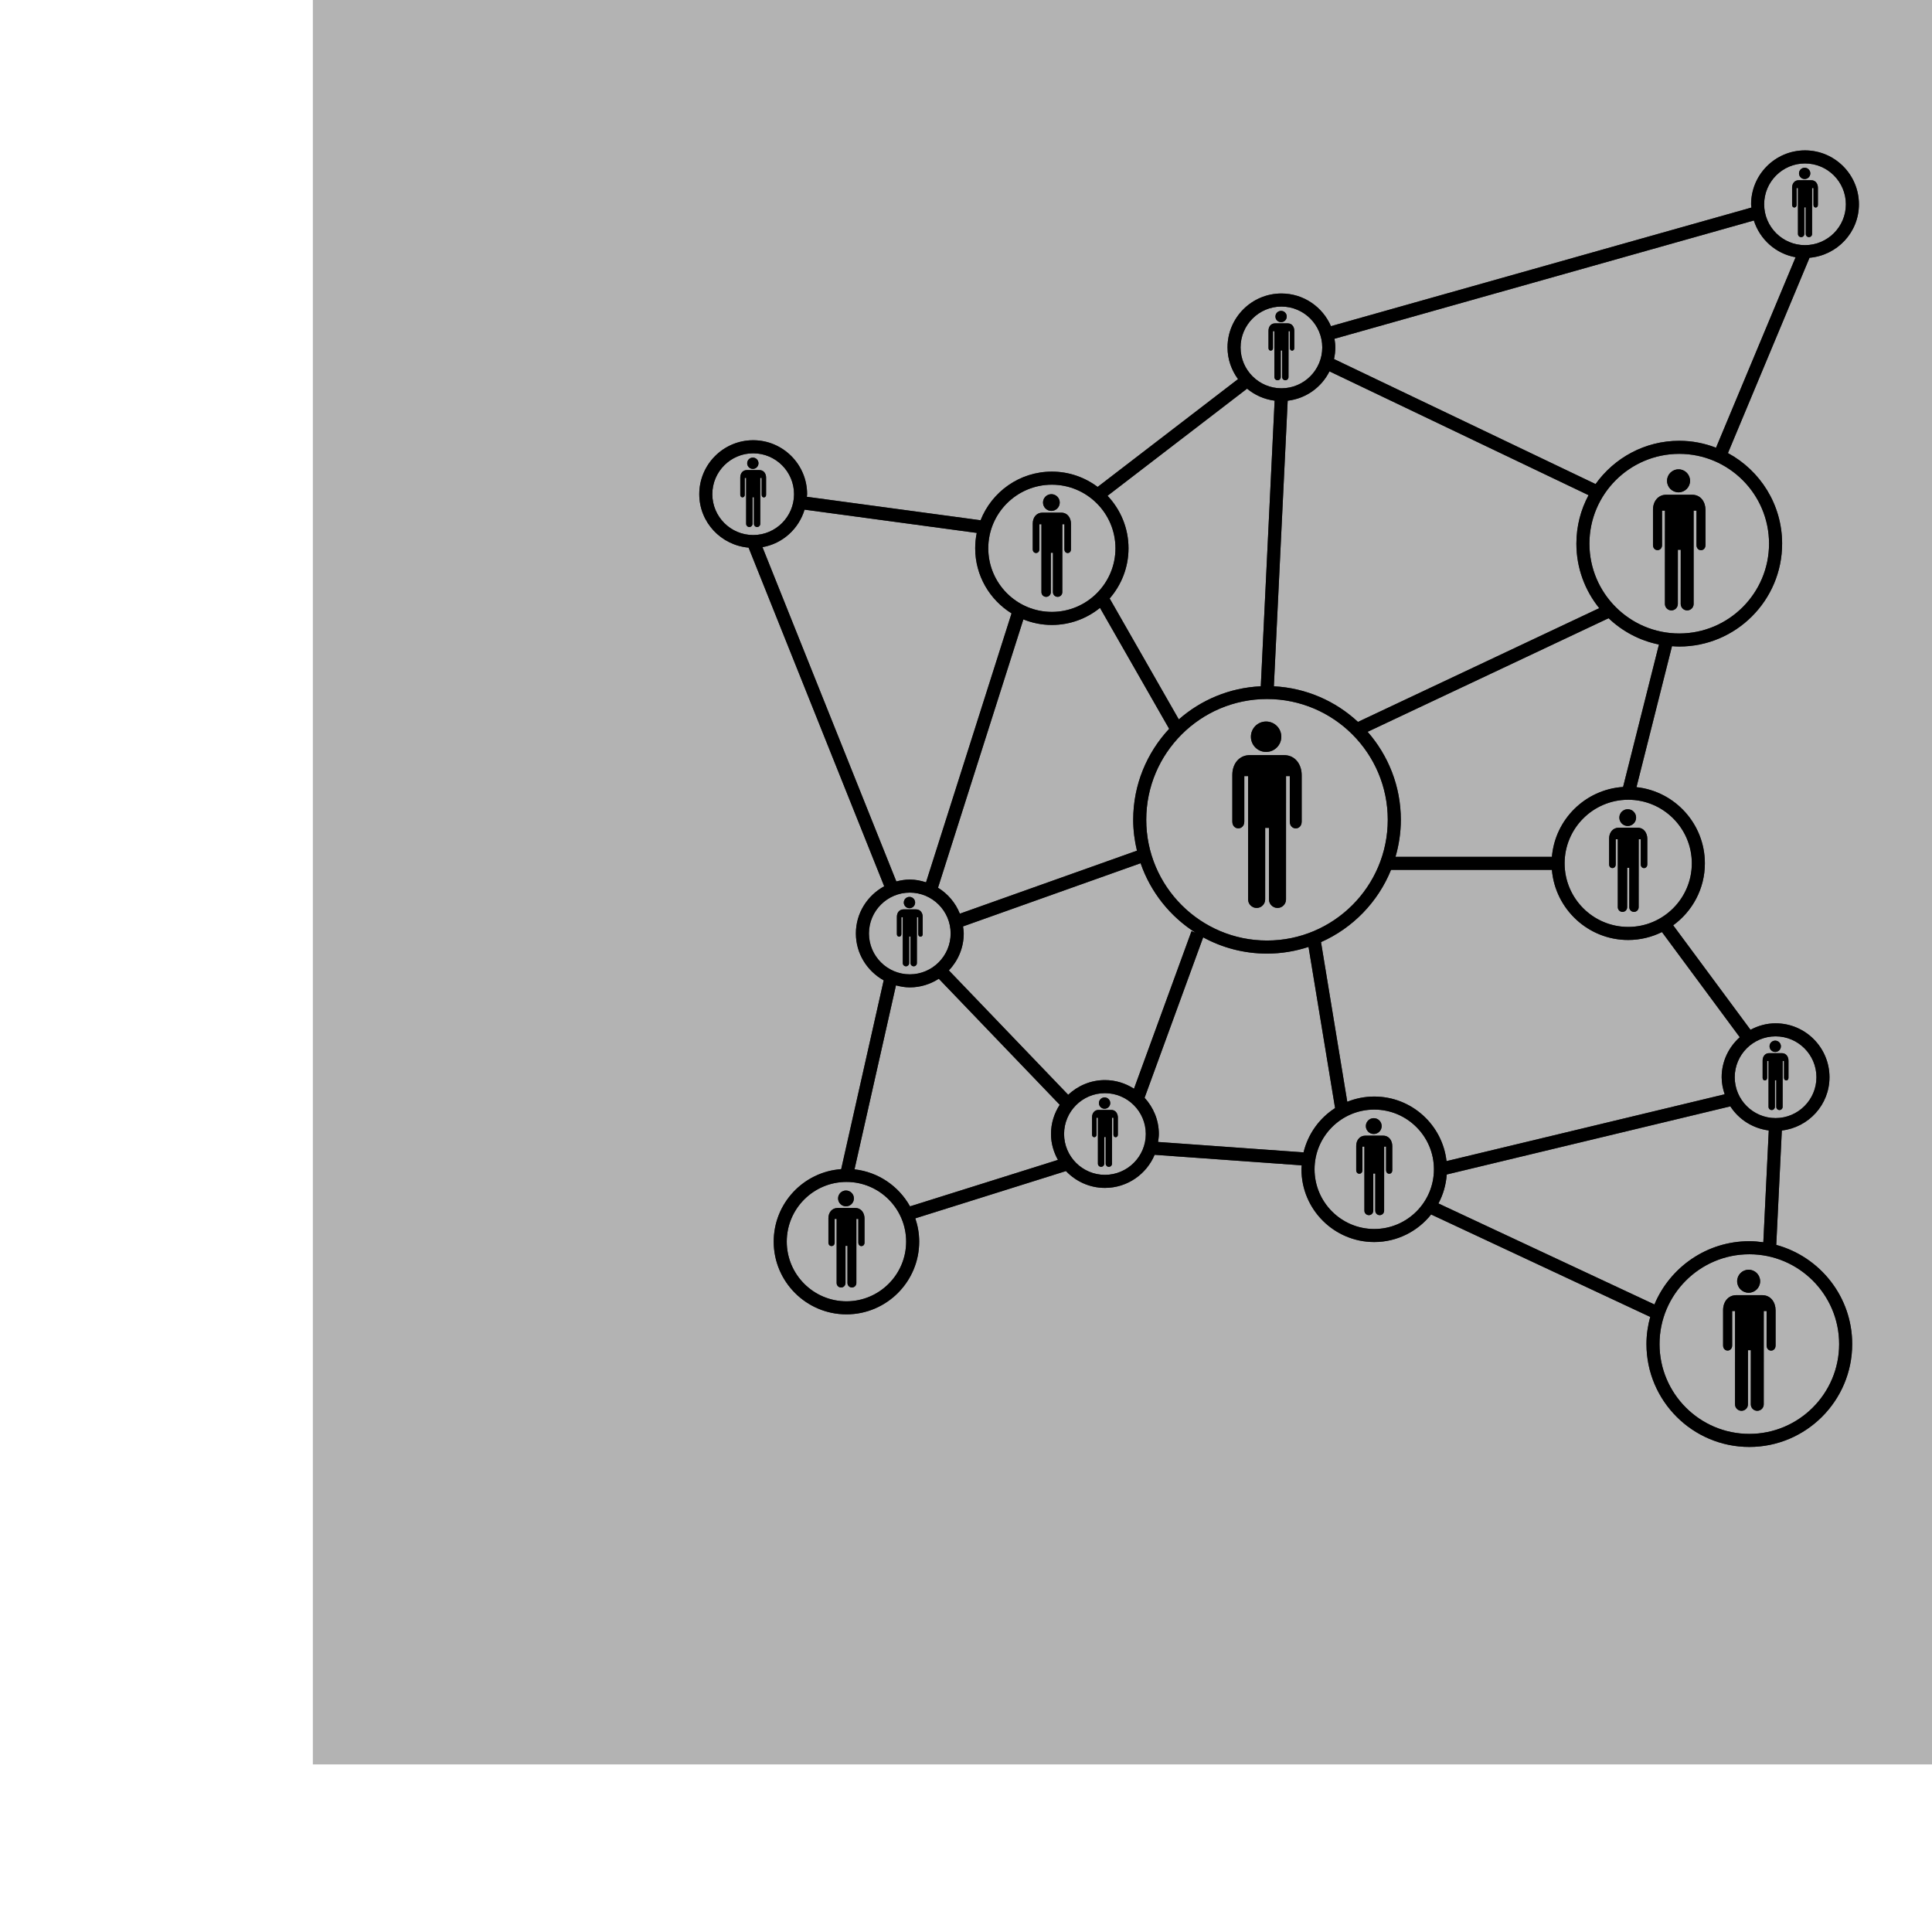 <?xml version="1.0" encoding="UTF-8" standalone="no"?>
<!-- Created with Inkscape (http://www.inkscape.org/) -->

<svg
   xmlns:dc="http://purl.org/dc/elements/1.1/"
   xmlns:cc="http://creativecommons.org/ns#"
   xmlns:rdf="http://www.w3.org/1999/02/22-rdf-syntax-ns#"
   xmlns:svg="http://www.w3.org/2000/svg"
   xmlns="http://www.w3.org/2000/svg"
   xmlns:sodipodi="http://sodipodi.sourceforge.net/DTD/sodipodi-0.dtd"
   xmlns:inkscape="http://www.inkscape.org/namespaces/inkscape"
   width="42.333mm"
   height="42.333mm"
   viewBox="0 0 150 150"
   id="svg4759"
   version="1.1"
   inkscape:version="0.91 r13725"
   sodipodi:docname="Meshing.svg">
  <defs
     id="defs4761">
    <filter
       inkscape:collect="always"
       style="color-interpolation-filters:sRGB"
       id="filter17084"
       x="-0.064"
       width="1.127"
       y="-0.057"
       height="1.114">
      <feGaussianBlur
         inkscape:collect="always"
         stdDeviation="2.367"
         id="feGaussianBlur17086" />
    </filter>
  </defs>
  <sodipodi:namedview
     id="base"
     pagecolor="#ffffff"
     bordercolor="#666666"
     borderopacity="1.0"
     inkscape:pageopacity="0.0"
     inkscape:pageshadow="2"
     inkscape:zoom="1.4142136"
     inkscape:cx="183.85296"
     inkscape:cy="37.539463"
     inkscape:document-units="px"
     inkscape:current-layer="layer1"
     showgrid="false"
     fit-margin-top="0"
     fit-margin-left="0"
     fit-margin-right="0"
     fit-margin-bottom="0"
     inkscape:window-width="1366"
     inkscape:window-height="713"
     inkscape:window-x="0"
     inkscape:window-y="27"
     inkscape:window-maximized="1"
     showborder="false"
     showguides="true"
     inkscape:guide-bbox="true" />
  <g
     inkscape:label="Layer 1"
     inkscape:groupmode="layer"
     id="layer1"
     transform="translate(-263.375,-945.537)">
    <g
       id="g17146">
      <rect
         ry="0"
         rx="0"
         style="opacity:1;fill:#b3b3b3;fill-opacity:1;stroke:none;stroke-width:6.791;stroke-linecap:round;stroke-linejoin:round;stroke-miterlimit:4;stroke-dasharray:none;stroke-dashoffset:0;stroke-opacity:1"
         id="rect5453"
         width="150"
         height="150"
         x="287.665"
         y="932.526" />
      <g
         id="g17088">
        <g
           id="g16938"
           transform="matrix(1.007,0,0,1.007,312.88,957.196)"
           style="fill:#333333">
          <circle
             id="circle16940"
             r="1.172"
             cy="45.224"
             cx="48.456"
             style="fill:#333333" />
          <path
             id="path16942"
             d="m 48.677,57.768 c 0,0.361 0.293,0.657 0.659,0.657 0.361,0 0.655,-0.296 0.655,-0.657 l 0.002,-9.509 0.289,0 0,3.505 c 0,0.703 0.919,0.703 0.917,0 l 0,-3.58 c 0,-0.778 -0.457,-1.542 -1.367,-1.542 l -2.629,0 c -0.831,0 -1.351,0.674 -1.351,1.52 l 0,3.602 c 0,0.699 0.923,0.699 0.923,0 l 0,-3.505 0.295,0 -10e-4,9.509 c 0,0.361 0.294,0.657 0.658,0.657 0.362,0 0.657,-0.296 0.657,-0.657 l 10e-4,-5.517 0.293,0 -10e-4,5.517 z"
             inkscape:connector-curvature="0"
             style="fill:#333333" />
          <circle
             id="circle16944"
             r="0.437"
             cy="73.47"
             cx="36.003"
             style="fill:#333333" />
          <path
             id="path16946"
             d="m 36.516,73.997 -0.978,0 c -0.31,0 -0.503,0.252 -0.503,0.566 l 0,1.341 c 0,0.26 0.345,0.26 0.345,0 l 0,-1.304 0.109,0 -10e-4,3.54 c 0,0.135 0.112,0.244 0.245,0.244 0.136,0 0.246,-0.109 0.246,-0.244 l 0,-2.055 0.109,0 0,2.055 c 0,0.135 0.107,0.244 0.244,0.244 0.135,0 0.244,-0.109 0.244,-0.244 l 0.002,-3.54 0.108,0 0,1.305 c 0,0.262 0.343,0.262 0.341,0 l 0,-1.332 c -0.002,-0.29 -0.172,-0.576 -0.511,-0.576 z"
             inkscape:connector-curvature="0"
             style="fill:#333333" />
          <circle
             id="circle16948"
             r="0.438"
             cy="69.092"
             cx="87.709"
             style="fill:#333333" />
          <path
             id="path16950"
             d="m 87.086,71.526 0,-1.305 0.109,0 -0.002,3.54 c 0,0.135 0.109,0.244 0.246,0.244 0.135,0 0.244,-0.109 0.244,-0.244 l 0,-2.054 0.109,0 0,2.054 c 0,0.135 0.109,0.244 0.244,0.244 0.135,0 0.244,-0.109 0.244,-0.244 l 0.002,-3.54 0.105,0 0,1.305 c 0,0.263 0.344,0.263 0.344,0 l 0,-1.332 c 0,-0.289 -0.172,-0.574 -0.512,-0.574 l -0.977,0 c -0.311,0 -0.504,0.252 -0.504,0.566 l 0,1.34 c 0.002,0.261 0.348,0.261 0.348,0 z"
             inkscape:connector-curvature="0"
             style="fill:#333333" />
          <circle
             id="circle16952"
             r="0.436"
             cy="12.826"
             cx="49.611"
             style="fill:#333333" />
          <path
             id="path16954"
             d="m 48.986,15.261 0,-1.305 0.109,0 -10e-4,3.539 c 0,0.135 0.109,0.245 0.246,0.245 0.136,0 0.245,-0.109 0.245,-0.245 l 10e-4,-2.053 0.107,0 0,2.053 c 0,0.135 0.11,0.245 0.244,0.245 0.136,0 0.245,-0.109 0.245,-0.245 l 0.002,-3.539 0.107,0 0,1.305 c 0,0.261 0.341,0.261 0.339,0 l 0,-1.334 c 0,-0.29 -0.169,-0.574 -0.507,-0.574 l -0.979,0 c -0.31,0 -0.504,0.251 -0.504,0.566 l 0,1.342 c 0,0.26 0.346,0.26 0.346,0 z"
             inkscape:connector-curvature="0"
             style="fill:#333333" />
          <circle
             id="circle16956"
             r="0.436"
             cy="24.139"
             cx="8.883"
             style="fill:#333333" />
          <path
             id="path16958"
             d="m 8.966,28.81 c 0,0.134 0.109,0.245 0.244,0.245 0.136,0 0.245,-0.111 0.245,-0.245 l 0,-3.542 0.108,0 0,1.305 c 0,0.265 0.342,0.265 0.341,0 l 0,-1.332 c 0,-0.29 -0.17,-0.575 -0.508,-0.575 l -0.978,0 c -0.31,0 -0.504,0.253 -0.504,0.567 l 0,1.339 c 0,0.261 0.344,0.261 0.344,0 l 0,-1.305 0.111,0 -0.002,3.543 c 0,0.134 0.11,0.245 0.245,0.245 0.135,0 0.245,-0.111 0.245,-0.245 l 0,-2.054 0.109,0 0,2.054 z"
             inkscape:connector-curvature="0"
             style="fill:#333333" />
          <circle
             id="circle16960"
             r="0.437"
             cy="58.009"
             cx="20.959"
             style="fill:#333333" />
          <path
             id="path16962"
             d="m 21.041,62.679 c 0,0.135 0.109,0.245 0.245,0.245 0.135,0 0.245,-0.11 0.245,-0.245 l 0,-3.539 0.108,0 0,1.304 c 0,0.262 0.343,0.262 0.341,0 l 0,-1.332 c 0,-0.29 -0.169,-0.575 -0.508,-0.575 l -0.979,0 c -0.309,0 -0.504,0.252 -0.504,0.566 l 0,1.341 c 0,0.26 0.345,0.26 0.345,0 l 0,-1.304 0.11,0 -10e-4,3.539 c 0,0.135 0.111,0.245 0.245,0.245 0.136,0 0.246,-0.11 0.246,-0.245 l 0,-2.054 0.108,0 0,2.054 z"
             inkscape:connector-curvature="0"
             style="fill:#333333" />
          <circle
             id="circle16964"
             r="0.436"
             cy="1.79"
             cx="89.979"
             style="fill:#333333" />
          <path
             id="path16966"
             d="m 89.355,4.225 0,-1.305 0.107,0 0,3.54 c 0,0.135 0.109,0.245 0.246,0.245 0.135,0 0.244,-0.109 0.244,-0.245 l 0,-2.053 0.109,0 0,2.053 c 0,0.135 0.109,0.245 0.244,0.245 0.137,0 0.246,-0.109 0.246,-0.245 l 0,-3.54 0.109,0 0,1.305 c 0,0.263 0.34,0.263 0.34,0 L 91,2.893 C 91,2.603 90.83,2.318 90.492,2.318 l -0.98,0 c -0.309,0 -0.502,0.252 -0.502,0.567 l 0,1.34 c 0,0.261 0.345,0.261 0.345,0 z"
             inkscape:connector-curvature="0"
             style="fill:#333333" />
          <circle
             id="circle16968"
             r="0.61"
             cy="75.243"
             cx="56.756"
             style="fill:#333333" />
          <path
             id="path16970"
             d="m 57.473,75.981 -1.367,0 c -0.432,0 -0.703,0.352 -0.703,0.79 l 0,1.873 c 0,0.365 0.48,0.365 0.48,0 l 0,-1.822 0.152,0 0,4.948 c 0,0.188 0.154,0.34 0.344,0.34 0.19,0 0.34,-0.152 0.34,-0.34 l 0,-2.871 0.154,0 0,2.871 c 0,0.188 0.15,0.34 0.34,0.34 0.19,0 0.342,-0.152 0.342,-0.34 l 0.002,-4.948 0.15,0 0,1.822 c 0,0.368 0.48,0.368 0.477,0 l 0,-1.862 c 0,-0.403 -0.239,-0.801 -0.711,-0.801 z"
             inkscape:connector-curvature="0"
             style="fill:#333333" />
          <circle
             id="circle16972"
             r="0.61"
             cy="80.82"
             cx="16.065"
             style="fill:#333333" />
          <path
             id="path16974"
             d="m 16.782,81.559 -1.368,0 c -0.433,0 -0.704,0.351 -0.704,0.789 l 0,1.874 c 0,0.364 0.482,0.364 0.482,0 l 0,-1.822 0.152,0 0,4.947 c 0,0.189 0.154,0.341 0.342,0.341 0.19,0 0.342,-0.151 0.342,-0.341 l 0,-2.871 0.152,0 0,2.871 c 0,0.189 0.154,0.341 0.342,0.341 0.189,0 0.343,-0.151 0.343,-0.341 l 0.001,-4.947 0.151,0 0,1.822 c 0,0.367 0.478,0.367 0.477,0 l 0,-1.862 c -0.001,-0.405 -0.241,-0.801 -0.712,-0.801 z"
             inkscape:connector-curvature="0"
             style="fill:#333333" />
          <circle
             id="circle16976"
             r="0.645"
             cy="27.168"
             cx="31.9"
             style="fill:#333333" />
          <path
             id="path16978"
             d="m 30.974,30.77 0,-1.931 0.161,0 0,5.24 c 0,0.199 0.162,0.36 0.363,0.36 0.2,0 0.36,-0.162 0.36,-0.36 l 0.001,-3.04 0.163,0 -0.002,3.04 c 0,0.199 0.163,0.36 0.363,0.36 0.2,0 0.36,-0.162 0.36,-0.36 l 0.002,-5.24 0.16,0 0,1.931 c 0,0.388 0.506,0.388 0.505,0 l 0,-1.972 c 0,-0.429 -0.252,-0.85 -0.753,-0.85 l -1.449,0 c -0.458,0 -0.744,0.373 -0.744,0.838 l 0,1.984 c 0,0.385 0.51,0.385 0.51,0 z"
             inkscape:connector-curvature="0"
             style="fill:#333333" />
          <circle
             id="circle16980"
             r="0.646"
             cy="51.459"
             cx="76.337"
             style="fill:#333333" />
          <path
             id="path16982"
             d="m 74.902,53.077 0,1.983 c 0,0.387 0.51,0.387 0.51,0 l 0,-1.932 0.16,0 0,5.239 c 0,0.199 0.162,0.363 0.363,0.363 0.199,0 0.359,-0.164 0.359,-0.363 l 0.002,-3.039 0.162,0 -0.002,3.039 c 0,0.199 0.162,0.363 0.363,0.363 0.199,0 0.361,-0.164 0.361,-0.363 l 0.002,-5.239 0.16,0 0,1.932 c 0,0.39 0.506,0.39 0.504,0 l 0,-1.972 c 0,-0.429 -0.252,-0.85 -0.752,-0.85 l -1.449,0 c -0.457,10e-4 -0.743,0.374 -0.743,0.839 z"
             inkscape:connector-curvature="0"
             style="fill:#333333" />
          <circle
             id="circle16984"
             r="0.888"
             cy="25.494"
             cx="80.255"
             style="fill:#333333" />
          <path
             id="path16986"
             d="m 78.285,27.716 0,2.724 c 0,0.531 0.699,0.531 0.699,0 l 0,-2.651 0.223,0 -0.002,7.196 c 0,0.275 0.225,0.498 0.498,0.498 0.275,0 0.498,-0.222 0.498,-0.498 l 0.002,-4.174 0.221,0 -0.002,4.174 c 0,0.275 0.223,0.498 0.498,0.498 0.275,0 0.498,-0.222 0.498,-0.498 l 0,-7.196 0.219,0 0,2.651 c 0,0.536 0.695,0.536 0.695,0 l 0,-2.707 c 0,-0.591 -0.348,-1.167 -1.037,-1.167 l -1.988,0 c -0.629,0 -1.022,0.511 -1.022,1.15 z"
             inkscape:connector-curvature="0"
             style="fill:#333333" />
          <path
             id="path16988"
             d="m 85.66,88.093 c 0.49,0 0.887,-0.396 0.887,-0.886 0,-0.493 -0.396,-0.89 -0.887,-0.89 -0.491,0 -0.887,0.396 -0.887,0.89 0,0.489 0.397,0.886 0.887,0.886 z"
             inkscape:connector-curvature="0"
             style="fill:#333333" />
          <path
             id="path16990"
             d="m 86.699,88.279 -1.988,0 c -0.627,0 -1.021,0.51 -1.021,1.149 l 0,2.724 c 0,0.53 0.699,0.53 0.699,0 l 0,-2.65 0.223,0 -0.002,7.196 c 0,0.274 0.225,0.497 0.498,0.497 0.275,0 0.498,-0.223 0.498,-0.497 l 0.002,-4.175 0.221,0 -0.002,4.175 c 0,0.274 0.223,0.497 0.496,0.497 0.277,0 0.5,-0.223 0.5,-0.497 l 0.002,-7.196 0.219,0 0,2.65 c 0,0.535 0.695,0.535 0.693,0 l 0,-2.707 c -10e-4,-0.591 -0.348,-1.166 -1.038,-1.166 z"
             inkscape:connector-curvature="0"
             style="fill:#333333" />
          <path
             id="path16992"
             d="m 87.789,84.404 0.43,-8.82 c 2.062,-0.242 3.674,-1.981 3.674,-4.107 0,-2.293 -1.865,-4.158 -4.156,-4.158 -0.701,0 -1.354,0.19 -1.934,0.499 l -5.961,-8.056 c 1.479,-1.076 2.443,-2.813 2.443,-4.776 0,-3.043 -2.312,-5.556 -5.273,-5.875 L 79.75,38.242 c 0.186,0.013 0.371,0.028 0.561,0.028 4.371,0 7.93,-3.558 7.93,-7.932 0,-3.016 -1.693,-5.642 -4.178,-6.983 l 6.291,-15.06 c 2.127,-0.181 3.809,-1.949 3.809,-4.12 0,-2.292 -1.865,-4.158 -4.158,-4.158 -2.291,0 -4.156,1.865 -4.156,4.158 0,0.086 0.021,0.167 0.025,0.251 L 53.456,13.57 c -0.639,-1.479 -2.107,-2.52 -3.818,-2.52 -2.292,0 -4.157,1.866 -4.157,4.159 0,0.916 0.307,1.756 0.811,2.443 l -10.824,8.312 c -0.986,-0.737 -2.205,-1.18 -3.529,-1.18 -2.496,0 -4.631,1.558 -5.497,3.75 l -13.395,-1.81 c 0.004,-0.068 0.021,-0.132 0.021,-0.202 0,-2.292 -1.865,-4.158 -4.158,-4.158 -2.293,0 -4.157,1.865 -4.157,4.158 0,2.171 1.677,3.938 3.802,4.122 l 10.457,26.111 c -1.293,0.706 -2.184,2.062 -2.184,3.637 0,1.56 0.872,2.903 2.144,3.615 l -3.277,14.556 c -2.904,0.209 -5.203,2.633 -5.203,5.588 0,3.093 2.517,5.608 5.609,5.608 3.092,0 5.609,-2.516 5.609,-5.608 0,-0.627 -0.109,-1.229 -0.3,-1.794 l 11.615,-3.646 c 0.758,0.797 1.821,1.299 3.004,1.299 1.723,0 3.205,-1.055 3.833,-2.552 l 11.336,0.812 c -0.006,0.102 -0.016,0.202 -0.016,0.305 0,3.093 2.518,5.609 5.609,5.609 1.777,0 3.361,-0.833 4.389,-2.125 l 16.891,7.897 c -0.184,0.668 -0.289,1.368 -0.289,2.094 0,4.374 3.557,7.932 7.93,7.932 4.373,0 7.932,-3.558 7.932,-7.932 10e-4,-3.654 -2.488,-6.73 -5.855,-7.646 z m 3.098,-12.927 c 0,1.736 -1.414,3.149 -3.15,3.149 -1.738,0 -3.15,-1.413 -3.15,-3.149 0,-1.738 1.412,-3.152 3.15,-3.152 1.736,-0.001 3.15,1.413 3.15,3.152 z m -5.912,-3.085 c -0.85,0.762 -1.396,1.856 -1.396,3.085 0,0.463 0.094,0.899 0.232,1.314 l -21.445,5.153 c -0.314,-2.797 -2.693,-4.979 -5.572,-4.979 -0.736,0 -1.436,0.146 -2.08,0.404 l -2.025,-12.31 c 2.445,-1.083 4.391,-3.085 5.398,-5.57 l 12.403,0 c 0.256,3.023 2.797,5.406 5.885,5.406 0.934,0 1.816,-0.225 2.602,-0.611 l 5.998,8.108 z M 38.27,72.363 c -0.648,-0.417 -1.415,-0.666 -2.24,-0.666 -1.097,0 -2.089,0.435 -2.833,1.132 l -9.199,-9.588 c 0.705,-0.745 1.145,-1.743 1.145,-2.849 0,-0.186 -0.031,-0.364 -0.055,-0.543 l 13.691,-4.872 c 0.769,2.229 2.276,4.11 4.234,5.354 L 42.703,60.218 38.27,72.363 Z M 31.938,36.606 c 1.405,0 2.696,-0.496 3.711,-1.317 l 5.332,9.325 c -1.715,1.842 -2.772,4.304 -2.772,7.012 0,0.821 0.106,1.617 0.289,2.383 L 24.844,58.867 C 24.512,58.031 23.917,57.334 23.16,56.866 l 6.581,-20.689 c 0.679,0.274 1.419,0.429 2.197,0.429 z M 49.112,19.314 48.046,41.335 c -2.417,0.112 -4.615,1.054 -6.321,2.554 l -5.331,-9.324 c 0.901,-1.038 1.453,-2.39 1.453,-3.87 0,-1.566 -0.617,-2.988 -1.616,-4.048 l 10.757,-8.259 c 0.594,0.494 1.321,0.823 2.124,0.926 z m 6.427,24.767 C 53.816,42.48 51.553,41.464 49.054,41.336 L 50.12,19.317 c 1.417,-0.167 2.609,-1.037 3.222,-2.263 L 73.317,26.6 c -0.598,1.114 -0.938,2.386 -0.938,3.736 0,1.883 0.66,3.613 1.762,4.975 l -18.602,8.77 z m -16.324,7.545 c 0,-5.133 4.177,-9.309 9.312,-9.309 5.133,0 9.309,4.176 9.309,9.309 0,5.134 -4.176,9.311 -9.309,9.311 -5.134,0 -9.312,-4.177 -9.312,-9.311 z m 42.064,3.359 c 0,2.703 -2.201,4.903 -4.904,4.903 -2.703,0 -4.904,-2.2 -4.904,-4.903 0,-2.703 2.201,-4.902 4.904,-4.902 2.703,0 4.904,2.199 4.904,4.902 z m -5.3,-5.889 c -2.908,0.194 -5.242,2.494 -5.488,5.387 l -12.059,0 c 0.264,-0.908 0.412,-1.864 0.412,-2.856 0,-2.597 -0.973,-4.966 -2.562,-6.782 L 74.86,36.087 c 1.062,1.008 2.396,1.729 3.885,2.027 L 75.979,49.096 Z M 87.232,30.338 c 0,3.818 -3.105,6.925 -6.922,6.925 -3.818,0 -6.926,-3.107 -6.926,-6.925 0,-3.818 3.107,-6.924 6.926,-6.924 3.817,0 6.922,3.106 6.922,6.924 z M 90.004,1.024 c 1.738,0 3.152,1.413 3.152,3.151 0,1.736 -1.414,3.148 -3.152,3.148 -1.734,0 -3.148,-1.412 -3.148,-3.148 -10e-4,-1.738 1.414,-3.151 3.148,-3.151 z m -3.943,4.398 c 0.461,1.454 1.689,2.563 3.219,2.835 l -6.135,14.684 c -0.881,-0.34 -1.834,-0.534 -2.834,-0.534 -2.66,0 -5.014,1.321 -6.453,3.336 L 53.692,16.104 c 0.062,-0.289 0.102,-0.587 0.102,-0.895 0,-0.229 -0.031,-0.449 -0.066,-0.668 L 86.061,5.422 Z m -36.424,6.636 c 1.736,0 3.148,1.414 3.148,3.152 0,1.736 -1.412,3.149 -3.148,3.149 -1.737,0 -3.15,-1.413 -3.15,-3.149 0,-1.738 1.413,-3.152 3.15,-3.152 z M 31.938,25.792 c 2.703,0 4.903,2.2 4.903,4.903 0,2.705 -2.2,4.904 -4.903,4.904 -2.704,0 -4.903,-2.199 -4.903,-4.904 0,-2.703 2.199,-4.903 4.903,-4.903 z M 5.76,26.523 c 0,-1.738 1.413,-3.151 3.15,-3.151 1.737,0 3.15,1.413 3.15,3.151 0,1.737 -1.413,3.151 -3.15,3.151 -1.737,0 -3.15,-1.414 -3.15,-3.151 z m 3.865,4.085 c 1.553,-0.271 2.797,-1.406 3.247,-2.892 l 13.275,1.794 c -0.079,0.383 -0.12,0.778 -0.12,1.184 0,2.118 1.124,3.975 2.803,5.019 l -6.594,20.736 c -0.397,-0.127 -0.812,-0.214 -1.25,-0.214 -0.36,0 -0.705,0.061 -1.039,0.147 L 9.625,30.608 Z m 8.21,29.785 c 0,-1.736 1.413,-3.15 3.15,-3.15 1.736,0 3.149,1.414 3.149,3.15 0,1.736 -1.413,3.15 -3.149,3.15 -1.737,0 -3.15,-1.414 -3.15,-3.15 z m -1.734,28.36 c -2.538,0 -4.603,-2.064 -4.603,-4.602 0,-2.538 2.064,-4.602 4.603,-4.602 2.539,0 4.602,2.063 4.602,4.602 0,2.537 -2.064,4.602 -4.602,4.602 z m 4.901,-7.32 c -0.863,-1.55 -2.438,-2.649 -4.28,-2.854 l 3.196,-14.186 c 0.343,0.092 0.696,0.156 1.067,0.156 0.825,0 1.589,-0.249 2.235,-0.664 l 9.324,9.716 c -0.422,0.65 -0.673,1.421 -0.673,2.251 0,0.728 0.205,1.402 0.535,1.999 l -11.404,3.582 z m 15.027,-2.43 c -1.736,0 -3.149,-1.413 -3.149,-3.15 0,-1.735 1.413,-3.148 3.149,-3.148 1.738,0 3.151,1.413 3.151,3.148 0,1.737 -1.413,3.15 -3.151,3.15 z m 4.096,-2.536 c 0.029,-0.201 0.062,-0.403 0.062,-0.614 0,-1.078 -0.423,-2.053 -1.1,-2.792 l 4.517,-12.369 c 1.464,0.799 3.141,1.253 4.923,1.253 1.117,0 2.19,-0.185 3.2,-0.515 l 2.047,12.426 c -1.203,0.771 -2.088,1.986 -2.43,3.414 L 40.125,76.467 Z m 16.668,6.711 c -2.537,0 -4.602,-2.065 -4.602,-4.604 0,-2.539 2.064,-4.603 4.602,-4.603 2.538,0 4.602,2.064 4.602,4.603 0,2.539 -2.065,4.604 -4.602,4.604 z m 4.949,-1.97 c 0.361,-0.674 0.584,-1.431 0.641,-2.232 l 21.865,-5.254 c 0.65,1.006 1.721,1.698 2.963,1.858 l -0.42,8.622 c -0.354,-0.05 -0.711,-0.083 -1.078,-0.083 -3.291,0 -6.119,2.016 -7.318,4.877 L 61.742,81.208 Z m 23.971,17.767 c -3.818,0 -6.924,-3.106 -6.924,-6.925 0,-3.816 3.105,-6.924 6.924,-6.924 3.816,0 6.924,3.107 6.924,6.924 0,3.818 -3.108,6.925 -6.924,6.925 z"
             inkscape:connector-curvature="0"
             style="fill:#333333" />
        </g>
        <g
           style="fill:#000000;filter:url(#filter17084)"
           transform="matrix(1.007,0,0,1.007,312.88,957.196)"
           id="g17028">
          <circle
             style="fill:#000000"
             cx="48.456"
             cy="45.224"
             r="1.172"
             id="circle17030" />
          <path
             style="fill:#000000"
             inkscape:connector-curvature="0"
             d="m 48.677,57.768 c 0,0.361 0.293,0.657 0.659,0.657 0.361,0 0.655,-0.296 0.655,-0.657 l 0.002,-9.509 0.289,0 0,3.505 c 0,0.703 0.919,0.703 0.917,0 l 0,-3.58 c 0,-0.778 -0.457,-1.542 -1.367,-1.542 l -2.629,0 c -0.831,0 -1.351,0.674 -1.351,1.52 l 0,3.602 c 0,0.699 0.923,0.699 0.923,0 l 0,-3.505 0.295,0 -10e-4,9.509 c 0,0.361 0.294,0.657 0.658,0.657 0.362,0 0.657,-0.296 0.657,-0.657 l 10e-4,-5.517 0.293,0 -10e-4,5.517 z"
             id="path17032" />
          <circle
             style="fill:#000000"
             cx="36.003"
             cy="73.47"
             r="0.437"
             id="circle17034" />
          <path
             style="fill:#000000"
             inkscape:connector-curvature="0"
             d="m 36.516,73.997 -0.978,0 c -0.31,0 -0.503,0.252 -0.503,0.566 l 0,1.341 c 0,0.26 0.345,0.26 0.345,0 l 0,-1.304 0.109,0 -10e-4,3.54 c 0,0.135 0.112,0.244 0.245,0.244 0.136,0 0.246,-0.109 0.246,-0.244 l 0,-2.055 0.109,0 0,2.055 c 0,0.135 0.107,0.244 0.244,0.244 0.135,0 0.244,-0.109 0.244,-0.244 l 0.002,-3.54 0.108,0 0,1.305 c 0,0.262 0.343,0.262 0.341,0 l 0,-1.332 c -0.002,-0.29 -0.172,-0.576 -0.511,-0.576 z"
             id="path17036" />
          <circle
             style="fill:#000000"
             cx="87.709"
             cy="69.092"
             r="0.438"
             id="circle17038" />
          <path
             style="fill:#000000"
             inkscape:connector-curvature="0"
             d="m 87.086,71.526 0,-1.305 0.109,0 -0.002,3.54 c 0,0.135 0.109,0.244 0.246,0.244 0.135,0 0.244,-0.109 0.244,-0.244 l 0,-2.054 0.109,0 0,2.054 c 0,0.135 0.109,0.244 0.244,0.244 0.135,0 0.244,-0.109 0.244,-0.244 l 0.002,-3.54 0.105,0 0,1.305 c 0,0.263 0.344,0.263 0.344,0 l 0,-1.332 c 0,-0.289 -0.172,-0.574 -0.512,-0.574 l -0.977,0 c -0.311,0 -0.504,0.252 -0.504,0.566 l 0,1.34 c 0.002,0.261 0.348,0.261 0.348,0 z"
             id="path17040" />
          <circle
             style="fill:#000000"
             cx="49.611"
             cy="12.826"
             r="0.436"
             id="circle17042" />
          <path
             style="fill:#000000"
             inkscape:connector-curvature="0"
             d="m 48.986,15.261 0,-1.305 0.109,0 -10e-4,3.539 c 0,0.135 0.109,0.245 0.246,0.245 0.136,0 0.245,-0.109 0.245,-0.245 l 10e-4,-2.053 0.107,0 0,2.053 c 0,0.135 0.11,0.245 0.244,0.245 0.136,0 0.245,-0.109 0.245,-0.245 l 0.002,-3.539 0.107,0 0,1.305 c 0,0.261 0.341,0.261 0.339,0 l 0,-1.334 c 0,-0.29 -0.169,-0.574 -0.507,-0.574 l -0.979,0 c -0.31,0 -0.504,0.251 -0.504,0.566 l 0,1.342 c 0,0.26 0.346,0.26 0.346,0 z"
             id="path17044" />
          <circle
             style="fill:#000000"
             cx="8.883"
             cy="24.139"
             r="0.436"
             id="circle17046" />
          <path
             style="fill:#000000"
             inkscape:connector-curvature="0"
             d="m 8.966,28.81 c 0,0.134 0.109,0.245 0.244,0.245 0.136,0 0.245,-0.111 0.245,-0.245 l 0,-3.542 0.108,0 0,1.305 c 0,0.265 0.342,0.265 0.341,0 l 0,-1.332 c 0,-0.29 -0.17,-0.575 -0.508,-0.575 l -0.978,0 c -0.31,0 -0.504,0.253 -0.504,0.567 l 0,1.339 c 0,0.261 0.344,0.261 0.344,0 l 0,-1.305 0.111,0 -0.002,3.543 c 0,0.134 0.11,0.245 0.245,0.245 0.135,0 0.245,-0.111 0.245,-0.245 l 0,-2.054 0.109,0 0,2.054 z"
             id="path17048" />
          <circle
             style="fill:#000000"
             cx="20.959"
             cy="58.009"
             r="0.437"
             id="circle17050" />
          <path
             style="fill:#000000"
             inkscape:connector-curvature="0"
             d="m 21.041,62.679 c 0,0.135 0.109,0.245 0.245,0.245 0.135,0 0.245,-0.11 0.245,-0.245 l 0,-3.539 0.108,0 0,1.304 c 0,0.262 0.343,0.262 0.341,0 l 0,-1.332 c 0,-0.29 -0.169,-0.575 -0.508,-0.575 l -0.979,0 c -0.309,0 -0.504,0.252 -0.504,0.566 l 0,1.341 c 0,0.26 0.345,0.26 0.345,0 l 0,-1.304 0.11,0 -10e-4,3.539 c 0,0.135 0.111,0.245 0.245,0.245 0.136,0 0.246,-0.11 0.246,-0.245 l 0,-2.054 0.108,0 0,2.054 z"
             id="path17052" />
          <circle
             style="fill:#000000"
             cx="89.979"
             cy="1.79"
             r="0.436"
             id="circle17054" />
          <path
             style="fill:#000000"
             inkscape:connector-curvature="0"
             d="m 89.355,4.225 0,-1.305 0.107,0 0,3.54 c 0,0.135 0.109,0.245 0.246,0.245 0.135,0 0.244,-0.109 0.244,-0.245 l 0,-2.053 0.109,0 0,2.053 c 0,0.135 0.109,0.245 0.244,0.245 0.137,0 0.246,-0.109 0.246,-0.245 l 0,-3.54 0.109,0 0,1.305 c 0,0.263 0.34,0.263 0.34,0 L 91,2.893 C 91,2.603 90.83,2.318 90.492,2.318 l -0.98,0 c -0.309,0 -0.502,0.252 -0.502,0.567 l 0,1.34 c 0,0.261 0.345,0.261 0.345,0 z"
             id="path17056" />
          <circle
             style="fill:#000000"
             cx="56.756"
             cy="75.243"
             r="0.61"
             id="circle17058" />
          <path
             style="fill:#000000"
             inkscape:connector-curvature="0"
             d="m 57.473,75.981 -1.367,0 c -0.432,0 -0.703,0.352 -0.703,0.79 l 0,1.873 c 0,0.365 0.48,0.365 0.48,0 l 0,-1.822 0.152,0 0,4.948 c 0,0.188 0.154,0.34 0.344,0.34 0.19,0 0.34,-0.152 0.34,-0.34 l 0,-2.871 0.154,0 0,2.871 c 0,0.188 0.15,0.34 0.34,0.34 0.19,0 0.342,-0.152 0.342,-0.34 l 0.002,-4.948 0.15,0 0,1.822 c 0,0.368 0.48,0.368 0.477,0 l 0,-1.862 c 0,-0.403 -0.239,-0.801 -0.711,-0.801 z"
             id="path17060" />
          <circle
             style="fill:#000000"
             cx="16.065"
             cy="80.82"
             r="0.61"
             id="circle17062" />
          <path
             style="fill:#000000"
             inkscape:connector-curvature="0"
             d="m 16.782,81.559 -1.368,0 c -0.433,0 -0.704,0.351 -0.704,0.789 l 0,1.874 c 0,0.364 0.482,0.364 0.482,0 l 0,-1.822 0.152,0 0,4.947 c 0,0.189 0.154,0.341 0.342,0.341 0.19,0 0.342,-0.151 0.342,-0.341 l 0,-2.871 0.152,0 0,2.871 c 0,0.189 0.154,0.341 0.342,0.341 0.189,0 0.343,-0.151 0.343,-0.341 l 0.001,-4.947 0.151,0 0,1.822 c 0,0.367 0.478,0.367 0.477,0 l 0,-1.862 c -0.001,-0.405 -0.241,-0.801 -0.712,-0.801 z"
             id="path17064" />
          <circle
             style="fill:#000000"
             cx="31.9"
             cy="27.168"
             r="0.645"
             id="circle17066" />
          <path
             style="fill:#000000"
             inkscape:connector-curvature="0"
             d="m 30.974,30.77 0,-1.931 0.161,0 0,5.24 c 0,0.199 0.162,0.36 0.363,0.36 0.2,0 0.36,-0.162 0.36,-0.36 l 0.001,-3.04 0.163,0 -0.002,3.04 c 0,0.199 0.163,0.36 0.363,0.36 0.2,0 0.36,-0.162 0.36,-0.36 l 0.002,-5.24 0.16,0 0,1.931 c 0,0.388 0.506,0.388 0.505,0 l 0,-1.972 c 0,-0.429 -0.252,-0.85 -0.753,-0.85 l -1.449,0 c -0.458,0 -0.744,0.373 -0.744,0.838 l 0,1.984 c 0,0.385 0.51,0.385 0.51,0 z"
             id="path17068" />
          <circle
             style="fill:#000000"
             cx="76.337"
             cy="51.459"
             r="0.646"
             id="circle17070" />
          <path
             style="fill:#000000"
             inkscape:connector-curvature="0"
             d="m 74.902,53.077 0,1.983 c 0,0.387 0.51,0.387 0.51,0 l 0,-1.932 0.16,0 0,5.239 c 0,0.199 0.162,0.363 0.363,0.363 0.199,0 0.359,-0.164 0.359,-0.363 l 0.002,-3.039 0.162,0 -0.002,3.039 c 0,0.199 0.162,0.363 0.363,0.363 0.199,0 0.361,-0.164 0.361,-0.363 l 0.002,-5.239 0.16,0 0,1.932 c 0,0.39 0.506,0.39 0.504,0 l 0,-1.972 c 0,-0.429 -0.252,-0.85 -0.752,-0.85 l -1.449,0 c -0.457,10e-4 -0.743,0.374 -0.743,0.839 z"
             id="path17072" />
          <circle
             style="fill:#000000"
             cx="80.255"
             cy="25.494"
             r="0.888"
             id="circle17074" />
          <path
             style="fill:#000000"
             inkscape:connector-curvature="0"
             d="m 78.285,27.716 0,2.724 c 0,0.531 0.699,0.531 0.699,0 l 0,-2.651 0.223,0 -0.002,7.196 c 0,0.275 0.225,0.498 0.498,0.498 0.275,0 0.498,-0.222 0.498,-0.498 l 0.002,-4.174 0.221,0 -0.002,4.174 c 0,0.275 0.223,0.498 0.498,0.498 0.275,0 0.498,-0.222 0.498,-0.498 l 0,-7.196 0.219,0 0,2.651 c 0,0.536 0.695,0.536 0.695,0 l 0,-2.707 c 0,-0.591 -0.348,-1.167 -1.037,-1.167 l -1.988,0 c -0.629,0 -1.022,0.511 -1.022,1.15 z"
             id="path17076" />
          <path
             style="fill:#000000"
             inkscape:connector-curvature="0"
             d="m 85.66,88.093 c 0.49,0 0.887,-0.396 0.887,-0.886 0,-0.493 -0.396,-0.89 -0.887,-0.89 -0.491,0 -0.887,0.396 -0.887,0.89 0,0.489 0.397,0.886 0.887,0.886 z"
             id="path17078" />
          <path
             style="fill:#000000"
             inkscape:connector-curvature="0"
             d="m 86.699,88.279 -1.988,0 c -0.627,0 -1.021,0.51 -1.021,1.149 l 0,2.724 c 0,0.53 0.699,0.53 0.699,0 l 0,-2.65 0.223,0 -0.002,7.196 c 0,0.274 0.225,0.497 0.498,0.497 0.275,0 0.498,-0.223 0.498,-0.497 l 0.002,-4.175 0.221,0 -0.002,4.175 c 0,0.274 0.223,0.497 0.496,0.497 0.277,0 0.5,-0.223 0.5,-0.497 l 0.002,-7.196 0.219,0 0,2.65 c 0,0.535 0.695,0.535 0.693,0 l 0,-2.707 c -10e-4,-0.591 -0.348,-1.166 -1.038,-1.166 z"
             id="path17080" />
          <path
             style="fill:#000000"
             inkscape:connector-curvature="0"
             d="m 87.789,84.404 0.43,-8.82 c 2.062,-0.242 3.674,-1.981 3.674,-4.107 0,-2.293 -1.865,-4.158 -4.156,-4.158 -0.701,0 -1.354,0.19 -1.934,0.499 l -5.961,-8.056 c 1.479,-1.076 2.443,-2.813 2.443,-4.776 0,-3.043 -2.312,-5.556 -5.273,-5.875 L 79.75,38.242 c 0.186,0.013 0.371,0.028 0.561,0.028 4.371,0 7.93,-3.558 7.93,-7.932 0,-3.016 -1.693,-5.642 -4.178,-6.983 l 6.291,-15.06 c 2.127,-0.181 3.809,-1.949 3.809,-4.12 0,-2.292 -1.865,-4.158 -4.158,-4.158 -2.291,0 -4.156,1.865 -4.156,4.158 0,0.086 0.021,0.167 0.025,0.251 L 53.456,13.57 c -0.639,-1.479 -2.107,-2.52 -3.818,-2.52 -2.292,0 -4.157,1.866 -4.157,4.159 0,0.916 0.307,1.756 0.811,2.443 l -10.824,8.312 c -0.986,-0.737 -2.205,-1.18 -3.529,-1.18 -2.496,0 -4.631,1.558 -5.497,3.75 l -13.395,-1.81 c 0.004,-0.068 0.021,-0.132 0.021,-0.202 0,-2.292 -1.865,-4.158 -4.158,-4.158 -2.293,0 -4.157,1.865 -4.157,4.158 0,2.171 1.677,3.938 3.802,4.122 l 10.457,26.111 c -1.293,0.706 -2.184,2.062 -2.184,3.637 0,1.56 0.872,2.903 2.144,3.615 l -3.277,14.556 c -2.904,0.209 -5.203,2.633 -5.203,5.588 0,3.093 2.517,5.608 5.609,5.608 3.092,0 5.609,-2.516 5.609,-5.608 0,-0.627 -0.109,-1.229 -0.3,-1.794 l 11.615,-3.646 c 0.758,0.797 1.821,1.299 3.004,1.299 1.723,0 3.205,-1.055 3.833,-2.552 l 11.336,0.812 c -0.006,0.102 -0.016,0.202 -0.016,0.305 0,3.093 2.518,5.609 5.609,5.609 1.777,0 3.361,-0.833 4.389,-2.125 l 16.891,7.897 c -0.184,0.668 -0.289,1.368 -0.289,2.094 0,4.374 3.557,7.932 7.93,7.932 4.373,0 7.932,-3.558 7.932,-7.932 10e-4,-3.654 -2.488,-6.73 -5.855,-7.646 z m 3.098,-12.927 c 0,1.736 -1.414,3.149 -3.15,3.149 -1.738,0 -3.15,-1.413 -3.15,-3.149 0,-1.738 1.412,-3.152 3.15,-3.152 1.736,-0.001 3.15,1.413 3.15,3.152 z m -5.912,-3.085 c -0.85,0.762 -1.396,1.856 -1.396,3.085 0,0.463 0.094,0.899 0.232,1.314 l -21.445,5.153 c -0.314,-2.797 -2.693,-4.979 -5.572,-4.979 -0.736,0 -1.436,0.146 -2.08,0.404 l -2.025,-12.31 c 2.445,-1.083 4.391,-3.085 5.398,-5.57 l 12.403,0 c 0.256,3.023 2.797,5.406 5.885,5.406 0.934,0 1.816,-0.225 2.602,-0.611 l 5.998,8.108 z M 38.27,72.363 c -0.648,-0.417 -1.415,-0.666 -2.24,-0.666 -1.097,0 -2.089,0.435 -2.833,1.132 l -9.199,-9.588 c 0.705,-0.745 1.145,-1.743 1.145,-2.849 0,-0.186 -0.031,-0.364 -0.055,-0.543 l 13.691,-4.872 c 0.769,2.229 2.276,4.11 4.234,5.354 L 42.703,60.218 38.27,72.363 Z M 31.938,36.606 c 1.405,0 2.696,-0.496 3.711,-1.317 l 5.332,9.325 c -1.715,1.842 -2.772,4.304 -2.772,7.012 0,0.821 0.106,1.617 0.289,2.383 L 24.844,58.867 C 24.512,58.031 23.917,57.334 23.16,56.866 l 6.581,-20.689 c 0.679,0.274 1.419,0.429 2.197,0.429 z M 49.112,19.314 48.046,41.335 c -2.417,0.112 -4.615,1.054 -6.321,2.554 l -5.331,-9.324 c 0.901,-1.038 1.453,-2.39 1.453,-3.87 0,-1.566 -0.617,-2.988 -1.616,-4.048 l 10.757,-8.259 c 0.594,0.494 1.321,0.823 2.124,0.926 z m 6.427,24.767 C 53.816,42.48 51.553,41.464 49.054,41.336 L 50.12,19.317 c 1.417,-0.167 2.609,-1.037 3.222,-2.263 L 73.317,26.6 c -0.598,1.114 -0.938,2.386 -0.938,3.736 0,1.883 0.66,3.613 1.762,4.975 l -18.602,8.77 z m -16.324,7.545 c 0,-5.133 4.177,-9.309 9.312,-9.309 5.133,0 9.309,4.176 9.309,9.309 0,5.134 -4.176,9.311 -9.309,9.311 -5.134,0 -9.312,-4.177 -9.312,-9.311 z m 42.064,3.359 c 0,2.703 -2.201,4.903 -4.904,4.903 -2.703,0 -4.904,-2.2 -4.904,-4.903 0,-2.703 2.201,-4.902 4.904,-4.902 2.703,0 4.904,2.199 4.904,4.902 z m -5.3,-5.889 c -2.908,0.194 -5.242,2.494 -5.488,5.387 l -12.059,0 c 0.264,-0.908 0.412,-1.864 0.412,-2.856 0,-2.597 -0.973,-4.966 -2.562,-6.782 L 74.86,36.087 c 1.062,1.008 2.396,1.729 3.885,2.027 L 75.979,49.096 Z M 87.232,30.338 c 0,3.818 -3.105,6.925 -6.922,6.925 -3.818,0 -6.926,-3.107 -6.926,-6.925 0,-3.818 3.107,-6.924 6.926,-6.924 3.817,0 6.922,3.106 6.922,6.924 z M 90.004,1.024 c 1.738,0 3.152,1.413 3.152,3.151 0,1.736 -1.414,3.148 -3.152,3.148 -1.734,0 -3.148,-1.412 -3.148,-3.148 -10e-4,-1.738 1.414,-3.151 3.148,-3.151 z m -3.943,4.398 c 0.461,1.454 1.689,2.563 3.219,2.835 l -6.135,14.684 c -0.881,-0.34 -1.834,-0.534 -2.834,-0.534 -2.66,0 -5.014,1.321 -6.453,3.336 L 53.692,16.104 c 0.062,-0.289 0.102,-0.587 0.102,-0.895 0,-0.229 -0.031,-0.449 -0.066,-0.668 L 86.061,5.422 Z m -36.424,6.636 c 1.736,0 3.148,1.414 3.148,3.152 0,1.736 -1.412,3.149 -3.148,3.149 -1.737,0 -3.15,-1.413 -3.15,-3.149 0,-1.738 1.413,-3.152 3.15,-3.152 z M 31.938,25.792 c 2.703,0 4.903,2.2 4.903,4.903 0,2.705 -2.2,4.904 -4.903,4.904 -2.704,0 -4.903,-2.199 -4.903,-4.904 0,-2.703 2.199,-4.903 4.903,-4.903 z M 5.76,26.523 c 0,-1.738 1.413,-3.151 3.15,-3.151 1.737,0 3.15,1.413 3.15,3.151 0,1.737 -1.413,3.151 -3.15,3.151 -1.737,0 -3.15,-1.414 -3.15,-3.151 z m 3.865,4.085 c 1.553,-0.271 2.797,-1.406 3.247,-2.892 l 13.275,1.794 c -0.079,0.383 -0.12,0.778 -0.12,1.184 0,2.118 1.124,3.975 2.803,5.019 l -6.594,20.736 c -0.397,-0.127 -0.812,-0.214 -1.25,-0.214 -0.36,0 -0.705,0.061 -1.039,0.147 L 9.625,30.608 Z m 8.21,29.785 c 0,-1.736 1.413,-3.15 3.15,-3.15 1.736,0 3.149,1.414 3.149,3.15 0,1.736 -1.413,3.15 -3.149,3.15 -1.737,0 -3.15,-1.414 -3.15,-3.15 z m -1.734,28.36 c -2.538,0 -4.603,-2.064 -4.603,-4.602 0,-2.538 2.064,-4.602 4.603,-4.602 2.539,0 4.602,2.063 4.602,4.602 0,2.537 -2.064,4.602 -4.602,4.602 z m 4.901,-7.32 c -0.863,-1.55 -2.438,-2.649 -4.28,-2.854 l 3.196,-14.186 c 0.343,0.092 0.696,0.156 1.067,0.156 0.825,0 1.589,-0.249 2.235,-0.664 l 9.324,9.716 c -0.422,0.65 -0.673,1.421 -0.673,2.251 0,0.728 0.205,1.402 0.535,1.999 l -11.404,3.582 z m 15.027,-2.43 c -1.736,0 -3.149,-1.413 -3.149,-3.15 0,-1.735 1.413,-3.148 3.149,-3.148 1.738,0 3.151,1.413 3.151,3.148 0,1.737 -1.413,3.15 -3.151,3.15 z m 4.096,-2.536 c 0.029,-0.201 0.062,-0.403 0.062,-0.614 0,-1.078 -0.423,-2.053 -1.1,-2.792 l 4.517,-12.369 c 1.464,0.799 3.141,1.253 4.923,1.253 1.117,0 2.19,-0.185 3.2,-0.515 l 2.047,12.426 c -1.203,0.771 -2.088,1.986 -2.43,3.414 L 40.125,76.467 Z m 16.668,6.711 c -2.537,0 -4.602,-2.065 -4.602,-4.604 0,-2.539 2.064,-4.603 4.602,-4.603 2.538,0 4.602,2.064 4.602,4.603 0,2.539 -2.065,4.604 -4.602,4.604 z m 4.949,-1.97 c 0.361,-0.674 0.584,-1.431 0.641,-2.232 l 21.865,-5.254 c 0.65,1.006 1.721,1.698 2.963,1.858 l -0.42,8.622 c -0.354,-0.05 -0.711,-0.083 -1.078,-0.083 -3.291,0 -6.119,2.016 -7.318,4.877 L 61.742,81.208 Z m 23.971,17.767 c -3.818,0 -6.924,-3.106 -6.924,-6.925 0,-3.816 3.105,-6.924 6.924,-6.924 3.816,0 6.924,3.107 6.924,6.924 0,3.818 -3.108,6.925 -6.924,6.925 z"
             id="path17082" />
        </g>
      </g>
    </g>
  </g>
</svg>
